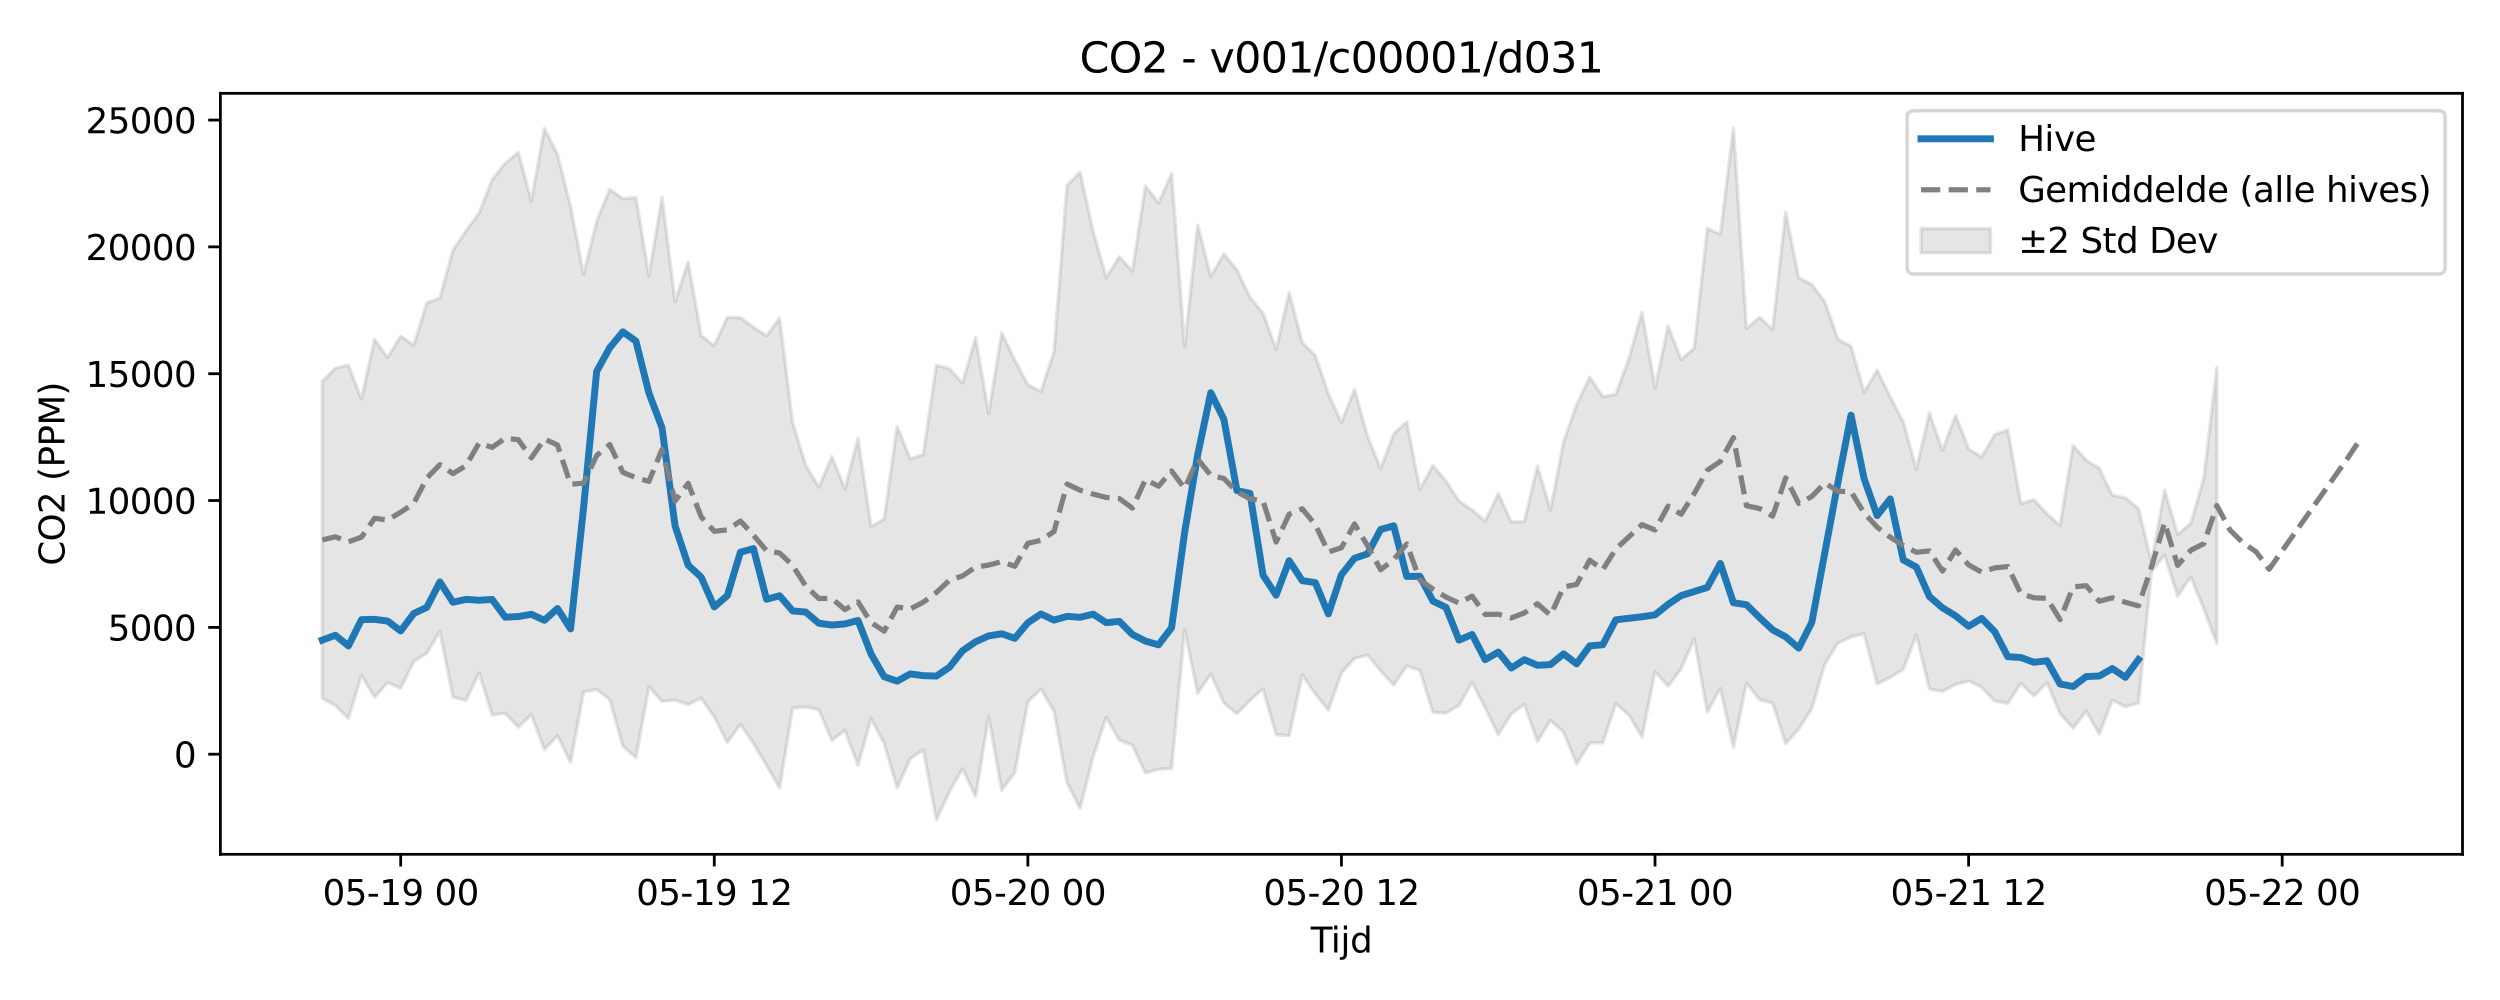 <?xml version="1.0" encoding="utf-8" standalone="no"?>
<!DOCTYPE svg PUBLIC "-//W3C//DTD SVG 1.1//EN"
  "http://www.w3.org/Graphics/SVG/1.1/DTD/svg11.dtd">
<svg xmlns:xlink="http://www.w3.org/1999/xlink" width="720pt" height="288pt" viewBox="0 0 720 288" xmlns="http://www.w3.org/2000/svg" version="1.1">
 <defs>
  <style type="text/css">*{stroke-linejoin: round; stroke-linecap: butt}</style>
 </defs>
 <g id="figure_1">
  <g id="patch_1">
   <path d="M 0 288 
L 720 288 
L 720 0 
L 0 0 
z
" style="fill: #ffffff"/>
  </g>
  <g id="axes_1">
   <g id="patch_2">
    <path d="M 63.47 246.04 
L 709.2 246.04 
L 709.2 26.88 
L 63.47 26.88 
z
" style="fill: #ffffff"/>
   </g>
   <g id="FillBetweenPolyCollection_1">
    <defs>
     <path id="mde79b0fd9f" d="M 92.821 -178.124 
L 92.821 -86.891 
L 96.584 -84.829 
L 100.347 -81.095 
L 104.11 -93.55 
L 107.873 -87.184 
L 111.636 -91.374 
L 115.399 -89.809 
L 119.162 -97.475 
L 122.925 -99.892 
L 126.688 -106.175 
L 130.451 -87.254 
L 134.214 -86.297 
L 137.977 -94.209 
L 141.74 -82.093 
L 145.503 -82.581 
L 149.266 -78.581 
L 153.029 -82.148 
L 156.792 -72.137 
L 160.555 -76.142 
L 164.318 -68.441 
L 168.081 -88.715 
L 171.844 -89.424 
L 175.607 -86.488 
L 179.37 -73.146 
L 183.133 -69.78 
L 186.896 -90.232 
L 190.659 -86 
L 194.422 -86.339 
L 198.185 -85.08 
L 201.948 -86.954 
L 205.711 -81.518 
L 209.474 -74.172 
L 213.237 -79.349 
L 217 -73.909 
L 220.763 -67.546 
L 224.526 -61.051 
L 228.289 -84.072 
L 232.052 -84.425 
L 235.815 -83.593 
L 239.578 -74.73 
L 243.341 -77.698 
L 247.104 -67.581 
L 250.867 -81.087 
L 254.63 -73.909 
L 258.393 -61.094 
L 262.156 -69.449 
L 265.919 -72.015 
L 269.682 -51.922 
L 273.445 -60.007 
L 277.208 -66.601 
L 280.971 -58.593 
L 284.734 -81.572 
L 288.497 -60.356 
L 292.26 -65.531 
L 296.023 -85.868 
L 299.786 -89.541 
L 303.549 -83.178 
L 307.312 -62.541 
L 311.075 -55.208 
L 314.838 -70.129 
L 318.601 -81.447 
L 322.364 -74.806 
L 326.127 -73.417 
L 329.89 -65.348 
L 333.653 -66.472 
L 337.416 -66.68 
L 341.179 -106.562 
L 344.942 -88.341 
L 348.705 -93.891 
L 352.468 -85.511 
L 356.231 -82.473 
L 359.994 -86.34 
L 363.757 -89.598 
L 367.52 -76.428 
L 371.283 -76.089 
L 375.046 -93.656 
L 378.809 -88.179 
L 382.572 -83.486 
L 386.335 -94.196 
L 390.098 -98.364 
L 393.861 -99.318 
L 397.624 -94.811 
L 401.387 -90.655 
L 405.15 -96.177 
L 408.913 -94.948 
L 412.676 -82.833 
L 416.439 -82.635 
L 420.202 -84.902 
L 423.965 -91.534 
L 427.728 -84.144 
L 431.491 -76.373 
L 435.254 -82.382 
L 439.017 -85.145 
L 442.78 -74.478 
L 446.543 -80.532 
L 450.306 -77.148 
L 454.069 -67.971 
L 457.832 -73.996 
L 461.595 -74.087 
L 465.358 -85.327 
L 469.121 -82.117 
L 472.884 -75.716 
L 476.647 -94.561 
L 480.41 -90.396 
L 484.173 -95.426 
L 487.936 -103.976 
L 491.699 -82.947 
L 495.462 -89.729 
L 499.225 -72.811 
L 502.988 -91.271 
L 506.751 -86.48 
L 510.514 -85.539 
L 514.277 -73.82 
L 518.04 -78.064 
L 521.803 -83.926 
L 525.566 -96.824 
L 529.329 -102.758 
L 533.092 -104.578 
L 536.855 -105.465 
L 540.618 -91.041 
L 544.381 -92.908 
L 548.144 -95.242 
L 551.907 -105.082 
L 555.67 -89.593 
L 559.433 -88.852 
L 563.196 -90.853 
L 566.959 -91.895 
L 570.722 -90.087 
L 574.485 -86.063 
L 578.248 -85.452 
L 582.011 -91.189 
L 585.774 -87.582 
L 589.537 -91.37 
L 593.3 -82.476 
L 597.063 -78.259 
L 600.826 -83.213 
L 604.589 -76.554 
L 608.352 -86.334 
L 612.115 -84.487 
L 615.878 -85.501 
L 619.641 -123.43 
L 623.404 -128.125 
L 627.167 -116.312 
L 630.93 -121.818 
L 634.693 -112.67 
L 638.456 -102.674 
L 638.456 -182.142 
L 638.456 -182.142 
L 634.693 -150.167 
L 630.93 -137.227 
L 627.167 -134.049 
L 623.404 -146.805 
L 619.641 -126.068 
L 615.878 -141.528 
L 612.115 -144.585 
L 608.352 -145.337 
L 604.589 -153.119 
L 600.826 -155.438 
L 597.063 -159.706 
L 593.3 -136.651 
L 589.537 -140.023 
L 585.774 -144.064 
L 582.011 -142.917 
L 578.248 -164.194 
L 574.485 -162.847 
L 570.722 -156.348 
L 566.959 -158.743 
L 563.196 -168.38 
L 559.433 -158.223 
L 555.67 -169.051 
L 551.907 -152.83 
L 548.144 -166.508 
L 544.381 -173.663 
L 540.618 -181.344 
L 536.855 -175.07 
L 533.092 -188.27 
L 529.329 -190.257 
L 525.566 -200.997 
L 521.803 -206.087 
L 518.04 -207.968 
L 514.277 -226.905 
L 510.514 -193.142 
L 506.751 -196.616 
L 502.988 -193.403 
L 499.225 -251.158 
L 495.462 -220.485 
L 491.699 -222.19 
L 487.936 -187.751 
L 484.173 -184.381 
L 480.41 -194.09 
L 476.647 -176.171 
L 472.884 -198.084 
L 469.121 -184.673 
L 465.358 -174.437 
L 461.595 -173.773 
L 457.832 -179.361 
L 454.069 -171.44 
L 450.306 -160.708 
L 446.543 -141.087 
L 442.78 -153.766 
L 439.017 -137.804 
L 435.254 -137.699 
L 431.491 -145.844 
L 427.728 -137.918 
L 423.965 -141.122 
L 420.202 -143.702 
L 416.439 -149.465 
L 412.676 -153.881 
L 408.913 -147.001 
L 405.15 -166.499 
L 401.387 -163.046 
L 397.624 -152.999 
L 393.861 -162.313 
L 390.098 -175.866 
L 386.335 -166.333 
L 382.572 -174.541 
L 378.809 -185.61 
L 375.046 -189.29 
L 371.283 -203.765 
L 367.52 -187.356 
L 363.757 -197.812 
L 359.994 -202.427 
L 356.231 -210.209 
L 352.468 -214.903 
L 348.705 -208.321 
L 344.942 -223.208 
L 341.179 -188.123 
L 337.416 -238.031 
L 333.653 -229.453 
L 329.89 -234.466 
L 326.127 -209.884 
L 322.364 -214.028 
L 318.601 -208.036 
L 314.838 -221.268 
L 311.075 -238.397 
L 307.312 -234.667 
L 303.549 -186.665 
L 299.786 -175.232 
L 296.023 -177.168 
L 292.26 -184.267 
L 288.497 -192.148 
L 284.734 -168.948 
L 280.971 -190.741 
L 277.208 -177.665 
L 273.445 -181.794 
L 269.682 -182.842 
L 265.919 -157.124 
L 262.156 -155.814 
L 258.393 -165.223 
L 254.63 -138.535 
L 250.867 -136.335 
L 247.104 -161.749 
L 243.341 -147.17 
L 239.578 -156.538 
L 235.815 -147.678 
L 232.052 -154.018 
L 228.289 -166.227 
L 224.526 -196.412 
L 220.763 -191.265 
L 217 -193.789 
L 213.237 -196.531 
L 209.474 -196.645 
L 205.711 -188.458 
L 201.948 -191.358 
L 198.185 -212.551 
L 194.422 -201.131 
L 190.659 -231.193 
L 186.896 -208.488 
L 183.133 -231.092 
L 179.37 -230.78 
L 175.607 -233.457 
L 171.844 -224.229 
L 168.081 -208.994 
L 164.318 -228.601 
L 160.555 -243.563 
L 156.792 -250.978 
L 153.029 -230.111 
L 149.266 -244.143 
L 145.503 -240.997 
L 141.74 -236.192 
L 137.977 -226.629 
L 134.214 -221.498 
L 130.451 -215.916 
L 126.688 -202.193 
L 122.925 -200.746 
L 119.162 -188.539 
L 115.399 -191.169 
L 111.636 -185.066 
L 107.873 -190.288 
L 104.11 -173.07 
L 100.347 -182.808 
L 96.584 -181.971 
L 92.821 -178.124 
z
" style="stroke: #808080; stroke-opacity: 0.2"/>
    </defs>
    <g clip-path="url(#p20040e32f5)">
     <use xlink:href="#mde79b0fd9f" x="0" y="288" style="fill: #808080; fill-opacity: 0.2; stroke: #808080; stroke-opacity: 0.2"/>
    </g>
   </g>
   <g id="matplotlib.axis_1">
    <g id="xtick_1">
     <g id="line2d_1">
      <defs>
       <path id="m6f66730b15" d="M 0 0 
L 0 3.5 
" style="stroke: #000000; stroke-width: 0.8"/>
      </defs>
      <g>
       <use xlink:href="#m6f66730b15" x="115.399" y="246.04" style="stroke: #000000; stroke-width: 0.8"/>
      </g>
     </g>
     <g id="text_1">
      <!-- 05-19 00 -->
      <g transform="translate(92.919 260.638) scale(0.1 -0.1)">
       <defs>
        <path id="DejaVuSans-30" d="M 2034 4250 
Q 1547 4250 1301 3770 
Q 1056 3291 1056 2328 
Q 1056 1369 1301 889 
Q 1547 409 2034 409 
Q 2525 409 2770 889 
Q 3016 1369 3016 2328 
Q 3016 3291 2770 3770 
Q 2525 4250 2034 4250 
z
M 2034 4750 
Q 2819 4750 3233 4129 
Q 3647 3509 3647 2328 
Q 3647 1150 3233 529 
Q 2819 -91 2034 -91 
Q 1250 -91 836 529 
Q 422 1150 422 2328 
Q 422 3509 836 4129 
Q 1250 4750 2034 4750 
z
" transform="scale(0.016)"/>
        <path id="DejaVuSans-35" d="M 691 4666 
L 3169 4666 
L 3169 4134 
L 1269 4134 
L 1269 2991 
Q 1406 3038 1543 3061 
Q 1681 3084 1819 3084 
Q 2600 3084 3056 2656 
Q 3513 2228 3513 1497 
Q 3513 744 3044 326 
Q 2575 -91 1722 -91 
Q 1428 -91 1123 -41 
Q 819 9 494 109 
L 494 744 
Q 775 591 1075 516 
Q 1375 441 1709 441 
Q 2250 441 2565 725 
Q 2881 1009 2881 1497 
Q 2881 1984 2565 2268 
Q 2250 2553 1709 2553 
Q 1456 2553 1204 2497 
Q 953 2441 691 2322 
L 691 4666 
z
" transform="scale(0.016)"/>
        <path id="DejaVuSans-2d" d="M 313 2009 
L 1997 2009 
L 1997 1497 
L 313 1497 
L 313 2009 
z
" transform="scale(0.016)"/>
        <path id="DejaVuSans-31" d="M 794 531 
L 1825 531 
L 1825 4091 
L 703 3866 
L 703 4441 
L 1819 4666 
L 2450 4666 
L 2450 531 
L 3481 531 
L 3481 0 
L 794 0 
L 794 531 
z
" transform="scale(0.016)"/>
        <path id="DejaVuSans-39" d="M 703 97 
L 703 672 
Q 941 559 1184 500 
Q 1428 441 1663 441 
Q 2288 441 2617 861 
Q 2947 1281 2994 2138 
Q 2813 1869 2534 1725 
Q 2256 1581 1919 1581 
Q 1219 1581 811 2004 
Q 403 2428 403 3163 
Q 403 3881 828 4315 
Q 1253 4750 1959 4750 
Q 2769 4750 3195 4129 
Q 3622 3509 3622 2328 
Q 3622 1225 3098 567 
Q 2575 -91 1691 -91 
Q 1453 -91 1209 -44 
Q 966 3 703 97 
z
M 1959 2075 
Q 2384 2075 2632 2365 
Q 2881 2656 2881 3163 
Q 2881 3666 2632 3958 
Q 2384 4250 1959 4250 
Q 1534 4250 1286 3958 
Q 1038 3666 1038 3163 
Q 1038 2656 1286 2365 
Q 1534 2075 1959 2075 
z
" transform="scale(0.016)"/>
        <path id="DejaVuSans-20" transform="scale(0.016)"/>
       </defs>
       <use xlink:href="#DejaVuSans-30"/>
       <use xlink:href="#DejaVuSans-35" transform="translate(63.623 0)"/>
       <use xlink:href="#DejaVuSans-2d" transform="translate(127.246 0)"/>
       <use xlink:href="#DejaVuSans-31" transform="translate(163.33 0)"/>
       <use xlink:href="#DejaVuSans-39" transform="translate(226.953 0)"/>
       <use xlink:href="#DejaVuSans-20" transform="translate(290.576 0)"/>
       <use xlink:href="#DejaVuSans-30" transform="translate(322.363 0)"/>
       <use xlink:href="#DejaVuSans-30" transform="translate(385.986 0)"/>
      </g>
     </g>
    </g>
    <g id="xtick_2">
     <g id="line2d_2">
      <g>
       <use xlink:href="#m6f66730b15" x="205.711" y="246.04" style="stroke: #000000; stroke-width: 0.8"/>
      </g>
     </g>
     <g id="text_2">
      <!-- 05-19 12 -->
      <g transform="translate(183.231 260.638) scale(0.1 -0.1)">
       <defs>
        <path id="DejaVuSans-32" d="M 1228 531 
L 3431 531 
L 3431 0 
L 469 0 
L 469 531 
Q 828 903 1448 1529 
Q 2069 2156 2228 2338 
Q 2531 2678 2651 2914 
Q 2772 3150 2772 3378 
Q 2772 3750 2511 3984 
Q 2250 4219 1831 4219 
Q 1534 4219 1204 4116 
Q 875 4013 500 3803 
L 500 4441 
Q 881 4594 1212 4672 
Q 1544 4750 1819 4750 
Q 2544 4750 2975 4387 
Q 3406 4025 3406 3419 
Q 3406 3131 3298 2873 
Q 3191 2616 2906 2266 
Q 2828 2175 2409 1742 
Q 1991 1309 1228 531 
z
" transform="scale(0.016)"/>
       </defs>
       <use xlink:href="#DejaVuSans-30"/>
       <use xlink:href="#DejaVuSans-35" transform="translate(63.623 0)"/>
       <use xlink:href="#DejaVuSans-2d" transform="translate(127.246 0)"/>
       <use xlink:href="#DejaVuSans-31" transform="translate(163.33 0)"/>
       <use xlink:href="#DejaVuSans-39" transform="translate(226.953 0)"/>
       <use xlink:href="#DejaVuSans-20" transform="translate(290.576 0)"/>
       <use xlink:href="#DejaVuSans-31" transform="translate(322.363 0)"/>
       <use xlink:href="#DejaVuSans-32" transform="translate(385.986 0)"/>
      </g>
     </g>
    </g>
    <g id="xtick_3">
     <g id="line2d_3">
      <g>
       <use xlink:href="#m6f66730b15" x="296.023" y="246.04" style="stroke: #000000; stroke-width: 0.8"/>
      </g>
     </g>
     <g id="text_3">
      <!-- 05-20 00 -->
      <g transform="translate(273.543 260.638) scale(0.1 -0.1)">
       <use xlink:href="#DejaVuSans-30"/>
       <use xlink:href="#DejaVuSans-35" transform="translate(63.623 0)"/>
       <use xlink:href="#DejaVuSans-2d" transform="translate(127.246 0)"/>
       <use xlink:href="#DejaVuSans-32" transform="translate(163.33 0)"/>
       <use xlink:href="#DejaVuSans-30" transform="translate(226.953 0)"/>
       <use xlink:href="#DejaVuSans-20" transform="translate(290.576 0)"/>
       <use xlink:href="#DejaVuSans-30" transform="translate(322.363 0)"/>
       <use xlink:href="#DejaVuSans-30" transform="translate(385.986 0)"/>
      </g>
     </g>
    </g>
    <g id="xtick_4">
     <g id="line2d_4">
      <g>
       <use xlink:href="#m6f66730b15" x="386.335" y="246.04" style="stroke: #000000; stroke-width: 0.8"/>
      </g>
     </g>
     <g id="text_4">
      <!-- 05-20 12 -->
      <g transform="translate(363.855 260.638) scale(0.1 -0.1)">
       <use xlink:href="#DejaVuSans-30"/>
       <use xlink:href="#DejaVuSans-35" transform="translate(63.623 0)"/>
       <use xlink:href="#DejaVuSans-2d" transform="translate(127.246 0)"/>
       <use xlink:href="#DejaVuSans-32" transform="translate(163.33 0)"/>
       <use xlink:href="#DejaVuSans-30" transform="translate(226.953 0)"/>
       <use xlink:href="#DejaVuSans-20" transform="translate(290.576 0)"/>
       <use xlink:href="#DejaVuSans-31" transform="translate(322.363 0)"/>
       <use xlink:href="#DejaVuSans-32" transform="translate(385.986 0)"/>
      </g>
     </g>
    </g>
    <g id="xtick_5">
     <g id="line2d_5">
      <g>
       <use xlink:href="#m6f66730b15" x="476.647" y="246.04" style="stroke: #000000; stroke-width: 0.8"/>
      </g>
     </g>
     <g id="text_5">
      <!-- 05-21 00 -->
      <g transform="translate(454.166 260.638) scale(0.1 -0.1)">
       <use xlink:href="#DejaVuSans-30"/>
       <use xlink:href="#DejaVuSans-35" transform="translate(63.623 0)"/>
       <use xlink:href="#DejaVuSans-2d" transform="translate(127.246 0)"/>
       <use xlink:href="#DejaVuSans-32" transform="translate(163.33 0)"/>
       <use xlink:href="#DejaVuSans-31" transform="translate(226.953 0)"/>
       <use xlink:href="#DejaVuSans-20" transform="translate(290.576 0)"/>
       <use xlink:href="#DejaVuSans-30" transform="translate(322.363 0)"/>
       <use xlink:href="#DejaVuSans-30" transform="translate(385.986 0)"/>
      </g>
     </g>
    </g>
    <g id="xtick_6">
     <g id="line2d_6">
      <g>
       <use xlink:href="#m6f66730b15" x="566.959" y="246.04" style="stroke: #000000; stroke-width: 0.8"/>
      </g>
     </g>
     <g id="text_6">
      <!-- 05-21 12 -->
      <g transform="translate(544.478 260.638) scale(0.1 -0.1)">
       <use xlink:href="#DejaVuSans-30"/>
       <use xlink:href="#DejaVuSans-35" transform="translate(63.623 0)"/>
       <use xlink:href="#DejaVuSans-2d" transform="translate(127.246 0)"/>
       <use xlink:href="#DejaVuSans-32" transform="translate(163.33 0)"/>
       <use xlink:href="#DejaVuSans-31" transform="translate(226.953 0)"/>
       <use xlink:href="#DejaVuSans-20" transform="translate(290.576 0)"/>
       <use xlink:href="#DejaVuSans-31" transform="translate(322.363 0)"/>
       <use xlink:href="#DejaVuSans-32" transform="translate(385.986 0)"/>
      </g>
     </g>
    </g>
    <g id="xtick_7">
     <g id="line2d_7">
      <g>
       <use xlink:href="#m6f66730b15" x="657.271" y="246.04" style="stroke: #000000; stroke-width: 0.8"/>
      </g>
     </g>
     <g id="text_7">
      <!-- 05-22 00 -->
      <g transform="translate(634.79 260.638) scale(0.1 -0.1)">
       <use xlink:href="#DejaVuSans-30"/>
       <use xlink:href="#DejaVuSans-35" transform="translate(63.623 0)"/>
       <use xlink:href="#DejaVuSans-2d" transform="translate(127.246 0)"/>
       <use xlink:href="#DejaVuSans-32" transform="translate(163.33 0)"/>
       <use xlink:href="#DejaVuSans-32" transform="translate(226.953 0)"/>
       <use xlink:href="#DejaVuSans-20" transform="translate(290.576 0)"/>
       <use xlink:href="#DejaVuSans-30" transform="translate(322.363 0)"/>
       <use xlink:href="#DejaVuSans-30" transform="translate(385.986 0)"/>
      </g>
     </g>
    </g>
    <g id="text_8">
     <!-- Tijd -->
     <g transform="translate(377.485 274.317) scale(0.1 -0.1)">
      <defs>
       <path id="DejaVuSans-54" d="M -19 4666 
L 3928 4666 
L 3928 4134 
L 2272 4134 
L 2272 0 
L 1638 0 
L 1638 4134 
L -19 4134 
L -19 4666 
z
" transform="scale(0.016)"/>
       <path id="DejaVuSans-69" d="M 603 3500 
L 1178 3500 
L 1178 0 
L 603 0 
L 603 3500 
z
M 603 4863 
L 1178 4863 
L 1178 4134 
L 603 4134 
L 603 4863 
z
" transform="scale(0.016)"/>
       <path id="DejaVuSans-6a" d="M 603 3500 
L 1178 3500 
L 1178 -63 
Q 1178 -731 923 -1031 
Q 669 -1331 103 -1331 
L -116 -1331 
L -116 -844 
L 38 -844 
Q 366 -844 484 -692 
Q 603 -541 603 -63 
L 603 3500 
z
M 603 4863 
L 1178 4863 
L 1178 4134 
L 603 4134 
L 603 4863 
z
" transform="scale(0.016)"/>
       <path id="DejaVuSans-64" d="M 2906 2969 
L 2906 4863 
L 3481 4863 
L 3481 0 
L 2906 0 
L 2906 525 
Q 2725 213 2448 61 
Q 2172 -91 1784 -91 
Q 1150 -91 751 415 
Q 353 922 353 1747 
Q 353 2572 751 3078 
Q 1150 3584 1784 3584 
Q 2172 3584 2448 3432 
Q 2725 3281 2906 2969 
z
M 947 1747 
Q 947 1113 1208 752 
Q 1469 391 1925 391 
Q 2381 391 2643 752 
Q 2906 1113 2906 1747 
Q 2906 2381 2643 2742 
Q 2381 3103 1925 3103 
Q 1469 3103 1208 2742 
Q 947 2381 947 1747 
z
" transform="scale(0.016)"/>
      </defs>
      <use xlink:href="#DejaVuSans-54"/>
      <use xlink:href="#DejaVuSans-69" transform="translate(57.959 0)"/>
      <use xlink:href="#DejaVuSans-6a" transform="translate(85.742 0)"/>
      <use xlink:href="#DejaVuSans-64" transform="translate(113.525 0)"/>
     </g>
    </g>
   </g>
   <g id="matplotlib.axis_2">
    <g id="ytick_1">
     <g id="line2d_8">
      <defs>
       <path id="m07a58506ea" d="M 0 0 
L -3.5 0 
" style="stroke: #000000; stroke-width: 0.8"/>
      </defs>
      <g>
       <use xlink:href="#m07a58506ea" x="63.47" y="217.214" style="stroke: #000000; stroke-width: 0.8"/>
      </g>
     </g>
     <g id="text_9">
      <!-- 0 -->
      <g transform="translate(50.108 221.013) scale(0.1 -0.1)">
       <use xlink:href="#DejaVuSans-30"/>
      </g>
     </g>
    </g>
    <g id="ytick_2">
     <g id="line2d_9">
      <g>
       <use xlink:href="#m07a58506ea" x="63.47" y="180.685" style="stroke: #000000; stroke-width: 0.8"/>
      </g>
     </g>
     <g id="text_10">
      <!-- 5000 -->
      <g transform="translate(31.02 184.485) scale(0.1 -0.1)">
       <use xlink:href="#DejaVuSans-35"/>
       <use xlink:href="#DejaVuSans-30" transform="translate(63.623 0)"/>
       <use xlink:href="#DejaVuSans-30" transform="translate(127.246 0)"/>
       <use xlink:href="#DejaVuSans-30" transform="translate(190.869 0)"/>
      </g>
     </g>
    </g>
    <g id="ytick_3">
     <g id="line2d_10">
      <g>
       <use xlink:href="#m07a58506ea" x="63.47" y="144.157" style="stroke: #000000; stroke-width: 0.8"/>
      </g>
     </g>
     <g id="text_11">
      <!-- 10000 -->
      <g transform="translate(24.657 147.956) scale(0.1 -0.1)">
       <use xlink:href="#DejaVuSans-31"/>
       <use xlink:href="#DejaVuSans-30" transform="translate(63.623 0)"/>
       <use xlink:href="#DejaVuSans-30" transform="translate(127.246 0)"/>
       <use xlink:href="#DejaVuSans-30" transform="translate(190.869 0)"/>
       <use xlink:href="#DejaVuSans-30" transform="translate(254.492 0)"/>
      </g>
     </g>
    </g>
    <g id="ytick_4">
     <g id="line2d_11">
      <g>
       <use xlink:href="#m07a58506ea" x="63.47" y="107.629" style="stroke: #000000; stroke-width: 0.8"/>
      </g>
     </g>
     <g id="text_12">
      <!-- 15000 -->
      <g transform="translate(24.657 111.428) scale(0.1 -0.1)">
       <use xlink:href="#DejaVuSans-31"/>
       <use xlink:href="#DejaVuSans-35" transform="translate(63.623 0)"/>
       <use xlink:href="#DejaVuSans-30" transform="translate(127.246 0)"/>
       <use xlink:href="#DejaVuSans-30" transform="translate(190.869 0)"/>
       <use xlink:href="#DejaVuSans-30" transform="translate(254.492 0)"/>
      </g>
     </g>
    </g>
    <g id="ytick_5">
     <g id="line2d_12">
      <g>
       <use xlink:href="#m07a58506ea" x="63.47" y="71.101" style="stroke: #000000; stroke-width: 0.8"/>
      </g>
     </g>
     <g id="text_13">
      <!-- 20000 -->
      <g transform="translate(24.657 74.9) scale(0.1 -0.1)">
       <use xlink:href="#DejaVuSans-32"/>
       <use xlink:href="#DejaVuSans-30" transform="translate(63.623 0)"/>
       <use xlink:href="#DejaVuSans-30" transform="translate(127.246 0)"/>
       <use xlink:href="#DejaVuSans-30" transform="translate(190.869 0)"/>
       <use xlink:href="#DejaVuSans-30" transform="translate(254.492 0)"/>
      </g>
     </g>
    </g>
    <g id="ytick_6">
     <g id="line2d_13">
      <g>
       <use xlink:href="#m07a58506ea" x="63.47" y="34.573" style="stroke: #000000; stroke-width: 0.8"/>
      </g>
     </g>
     <g id="text_14">
      <!-- 25000 -->
      <g transform="translate(24.657 38.372) scale(0.1 -0.1)">
       <use xlink:href="#DejaVuSans-32"/>
       <use xlink:href="#DejaVuSans-35" transform="translate(63.623 0)"/>
       <use xlink:href="#DejaVuSans-30" transform="translate(127.246 0)"/>
       <use xlink:href="#DejaVuSans-30" transform="translate(190.869 0)"/>
       <use xlink:href="#DejaVuSans-30" transform="translate(254.492 0)"/>
      </g>
     </g>
    </g>
    <g id="text_15">
     <!-- CO2 (PPM) -->
     <g transform="translate(18.578 162.903) rotate(-90) scale(0.1 -0.1)">
      <defs>
       <path id="DejaVuSans-43" d="M 4122 4306 
L 4122 3641 
Q 3803 3938 3442 4084 
Q 3081 4231 2675 4231 
Q 1875 4231 1450 3742 
Q 1025 3253 1025 2328 
Q 1025 1406 1450 917 
Q 1875 428 2675 428 
Q 3081 428 3442 575 
Q 3803 722 4122 1019 
L 4122 359 
Q 3791 134 3420 21 
Q 3050 -91 2638 -91 
Q 1578 -91 968 557 
Q 359 1206 359 2328 
Q 359 3453 968 4101 
Q 1578 4750 2638 4750 
Q 3056 4750 3426 4639 
Q 3797 4528 4122 4306 
z
" transform="scale(0.016)"/>
       <path id="DejaVuSans-4f" d="M 2522 4238 
Q 1834 4238 1429 3725 
Q 1025 3213 1025 2328 
Q 1025 1447 1429 934 
Q 1834 422 2522 422 
Q 3209 422 3611 934 
Q 4013 1447 4013 2328 
Q 4013 3213 3611 3725 
Q 3209 4238 2522 4238 
z
M 2522 4750 
Q 3503 4750 4090 4092 
Q 4678 3434 4678 2328 
Q 4678 1225 4090 567 
Q 3503 -91 2522 -91 
Q 1538 -91 948 565 
Q 359 1222 359 2328 
Q 359 3434 948 4092 
Q 1538 4750 2522 4750 
z
" transform="scale(0.016)"/>
       <path id="DejaVuSans-28" d="M 1984 4856 
Q 1566 4138 1362 3434 
Q 1159 2731 1159 2009 
Q 1159 1288 1364 580 
Q 1569 -128 1984 -844 
L 1484 -844 
Q 1016 -109 783 600 
Q 550 1309 550 2009 
Q 550 2706 781 3412 
Q 1013 4119 1484 4856 
L 1984 4856 
z
" transform="scale(0.016)"/>
       <path id="DejaVuSans-50" d="M 1259 4147 
L 1259 2394 
L 2053 2394 
Q 2494 2394 2734 2622 
Q 2975 2850 2975 3272 
Q 2975 3691 2734 3919 
Q 2494 4147 2053 4147 
L 1259 4147 
z
M 628 4666 
L 2053 4666 
Q 2838 4666 3239 4311 
Q 3641 3956 3641 3272 
Q 3641 2581 3239 2228 
Q 2838 1875 2053 1875 
L 1259 1875 
L 1259 0 
L 628 0 
L 628 4666 
z
" transform="scale(0.016)"/>
       <path id="DejaVuSans-4d" d="M 628 4666 
L 1569 4666 
L 2759 1491 
L 3956 4666 
L 4897 4666 
L 4897 0 
L 4281 0 
L 4281 4097 
L 3078 897 
L 2444 897 
L 1241 4097 
L 1241 0 
L 628 0 
L 628 4666 
z
" transform="scale(0.016)"/>
       <path id="DejaVuSans-29" d="M 513 4856 
L 1013 4856 
Q 1481 4119 1714 3412 
Q 1947 2706 1947 2009 
Q 1947 1309 1714 600 
Q 1481 -109 1013 -844 
L 513 -844 
Q 928 -128 1133 580 
Q 1338 1288 1338 2009 
Q 1338 2731 1133 3434 
Q 928 4138 513 4856 
z
" transform="scale(0.016)"/>
      </defs>
      <use xlink:href="#DejaVuSans-43"/>
      <use xlink:href="#DejaVuSans-4f" transform="translate(69.824 0)"/>
      <use xlink:href="#DejaVuSans-32" transform="translate(148.535 0)"/>
      <use xlink:href="#DejaVuSans-20" transform="translate(212.158 0)"/>
      <use xlink:href="#DejaVuSans-28" transform="translate(243.945 0)"/>
      <use xlink:href="#DejaVuSans-50" transform="translate(282.959 0)"/>
      <use xlink:href="#DejaVuSans-50" transform="translate(343.262 0)"/>
      <use xlink:href="#DejaVuSans-4d" transform="translate(403.564 0)"/>
      <use xlink:href="#DejaVuSans-29" transform="translate(489.844 0)"/>
     </g>
    </g>
   </g>
   <g id="line2d_14">
    <path d="M 92.821 184.342 
L 96.584 182.955 
L 100.347 186.021 
L 104.11 178.457 
L 107.873 178.374 
L 111.636 178.864 
L 115.399 181.706 
L 119.162 176.684 
L 122.925 174.914 
L 126.688 167.603 
L 130.451 173.448 
L 134.214 172.622 
L 137.977 172.871 
L 141.74 172.647 
L 145.503 177.745 
L 149.266 177.568 
L 153.029 176.921 
L 156.792 178.642 
L 160.555 175.25 
L 164.318 181.121 
L 168.081 146.083 
L 171.844 106.94 
L 175.607 100.141 
L 179.37 95.57 
L 183.133 98.222 
L 186.896 113.206 
L 190.659 123.178 
L 194.422 151.458 
L 198.185 162.755 
L 201.948 166.23 
L 205.711 174.786 
L 209.474 171.546 
L 213.237 159.046 
L 217 157.999 
L 220.763 172.593 
L 224.526 171.585 
L 228.289 175.947 
L 232.052 176.273 
L 235.815 179.485 
L 239.578 180.011 
L 243.341 179.697 
L 247.104 178.693 
L 250.867 188.354 
L 254.63 194.892 
L 258.393 196.171 
L 262.156 194.079 
L 265.919 194.598 
L 269.682 194.703 
L 273.445 192.16 
L 277.208 187.421 
L 280.971 184.833 
L 284.734 183.135 
L 288.497 182.536 
L 292.26 183.829 
L 296.023 179.358 
L 299.786 176.826 
L 303.549 178.589 
L 307.312 177.517 
L 311.075 177.77 
L 314.838 176.872 
L 318.601 179.339 
L 322.364 178.939 
L 326.127 182.721 
L 329.89 184.633 
L 333.653 185.712 
L 337.416 180.795 
L 341.179 153.292 
L 344.942 130.953 
L 348.705 113.101 
L 352.468 120.73 
L 356.231 141.293 
L 359.994 142.095 
L 363.757 165.65 
L 367.52 171.412 
L 371.283 161.474 
L 375.046 167.239 
L 378.809 167.793 
L 382.572 176.809 
L 386.335 165.512 
L 390.098 160.765 
L 393.861 159.519 
L 397.624 152.486 
L 401.387 151.439 
L 405.15 166.016 
L 408.913 165.962 
L 412.676 173.109 
L 416.439 174.912 
L 420.202 184.35 
L 423.965 182.726 
L 427.728 189.993 
L 431.491 187.801 
L 435.254 192.399 
L 439.017 189.99 
L 442.78 191.605 
L 446.543 191.41 
L 450.306 188.315 
L 454.069 191.186 
L 457.832 186.016 
L 461.595 185.683 
L 465.358 178.506 
L 472.884 177.627 
L 476.647 177.076 
L 480.41 174.064 
L 484.173 171.529 
L 491.699 169.186 
L 495.462 162.28 
L 499.225 173.604 
L 502.988 174.157 
L 506.751 177.861 
L 510.514 181.392 
L 514.277 183.413 
L 518.04 186.651 
L 521.803 179.236 
L 529.329 138.914 
L 533.092 119.579 
L 536.855 137.838 
L 540.618 148.482 
L 544.381 143.695 
L 548.144 161.277 
L 551.907 163.32 
L 555.67 171.804 
L 559.433 175.041 
L 563.196 177.354 
L 566.959 180.366 
L 570.722 178.097 
L 574.485 181.935 
L 578.248 189.131 
L 582.011 189.36 
L 585.774 190.74 
L 589.537 190.305 
L 593.3 196.984 
L 597.063 197.712 
L 600.826 194.844 
L 604.589 194.69 
L 608.352 192.538 
L 612.115 195.078 
L 615.878 189.96 
L 615.878 189.96 
" clip-path="url(#p20040e32f5)" style="fill: none; stroke: #1f77b4; stroke-width: 2; stroke-linecap: square"/>
   </g>
   <g id="line2d_15">
    <path d="M 92.821 155.492 
L 96.584 154.6 
L 100.347 156.048 
L 104.11 154.69 
L 107.873 149.264 
L 111.636 149.78 
L 115.399 147.511 
L 119.162 144.993 
L 122.925 137.681 
L 126.688 133.816 
L 130.451 136.415 
L 134.214 134.103 
L 137.977 127.581 
L 141.74 128.858 
L 145.503 126.211 
L 149.266 126.638 
L 153.029 131.871 
L 156.792 126.443 
L 160.555 128.148 
L 164.318 139.479 
L 168.081 139.146 
L 171.844 131.173 
L 175.607 128.027 
L 179.37 136.037 
L 183.133 137.564 
L 186.896 138.64 
L 190.659 129.403 
L 194.422 144.265 
L 198.185 139.185 
L 201.948 148.844 
L 205.711 153.012 
L 209.474 152.592 
L 213.237 150.06 
L 217 154.151 
L 220.763 158.594 
L 224.526 159.269 
L 228.289 162.85 
L 232.052 168.779 
L 235.815 172.364 
L 239.578 172.366 
L 243.341 175.566 
L 247.104 173.335 
L 250.867 179.289 
L 254.63 181.778 
L 258.393 174.842 
L 262.156 175.369 
L 265.919 173.43 
L 269.682 170.618 
L 273.445 167.099 
L 277.208 165.867 
L 280.971 163.333 
L 284.734 162.74 
L 288.497 161.748 
L 292.26 163.101 
L 296.023 156.482 
L 299.786 155.613 
L 303.549 153.078 
L 307.312 139.396 
L 311.075 141.197 
L 314.838 142.301 
L 318.601 143.259 
L 322.364 143.583 
L 326.127 146.35 
L 329.89 138.093 
L 333.653 140.038 
L 337.416 135.645 
L 341.179 140.657 
L 344.942 132.225 
L 348.705 136.894 
L 352.468 137.793 
L 356.231 141.659 
L 359.994 143.617 
L 363.757 144.295 
L 367.52 156.108 
L 371.283 148.073 
L 375.046 146.527 
L 378.809 151.106 
L 382.572 158.986 
L 386.335 157.736 
L 390.098 150.885 
L 393.861 157.184 
L 397.624 164.095 
L 401.387 161.15 
L 405.15 156.662 
L 408.913 167.026 
L 412.676 169.643 
L 416.439 171.95 
L 420.202 173.698 
L 423.965 171.672 
L 427.728 176.969 
L 431.491 176.892 
L 435.254 177.959 
L 439.017 176.525 
L 442.78 173.878 
L 446.543 177.191 
L 450.306 169.072 
L 454.069 168.294 
L 457.832 161.321 
L 461.595 164.07 
L 465.358 158.118 
L 472.884 151.1 
L 476.647 152.634 
L 480.41 145.757 
L 484.173 148.097 
L 487.936 142.136 
L 491.699 135.431 
L 495.462 132.893 
L 499.225 126.015 
L 502.988 145.663 
L 506.751 146.452 
L 510.514 148.66 
L 514.277 137.637 
L 518.04 144.984 
L 521.803 142.993 
L 525.566 139.089 
L 529.329 141.492 
L 533.092 141.576 
L 536.855 147.733 
L 540.618 151.808 
L 544.381 154.714 
L 548.144 157.125 
L 551.907 159.044 
L 555.67 158.678 
L 559.433 164.463 
L 563.196 158.383 
L 566.959 162.681 
L 570.722 164.783 
L 574.485 163.545 
L 578.248 163.177 
L 582.011 170.947 
L 585.774 172.177 
L 589.537 172.304 
L 593.3 178.437 
L 597.063 169.018 
L 600.826 168.675 
L 604.589 173.163 
L 608.352 172.164 
L 612.115 173.464 
L 615.878 174.485 
L 619.641 163.251 
L 623.404 150.535 
L 627.167 162.819 
L 630.93 158.478 
L 634.693 156.582 
L 638.456 145.592 
L 642.219 152.629 
L 645.982 156.345 
L 649.745 158.9 
L 653.508 163.945 
L 676.086 131.997 
L 679.849 126.339 
L 679.849 126.339 
" clip-path="url(#p20040e32f5)" style="fill: none; stroke-dasharray: 5.55,2.4; stroke-dashoffset: 0; stroke: #808080; stroke-width: 1.5"/>
   </g>
   <g id="patch_3">
    <path d="M 63.47 246.04 
L 63.47 26.88 
" style="fill: none; stroke: #000000; stroke-width: 0.8; stroke-linejoin: miter; stroke-linecap: square"/>
   </g>
   <g id="patch_4">
    <path d="M 709.2 246.04 
L 709.2 26.88 
" style="fill: none; stroke: #000000; stroke-width: 0.8; stroke-linejoin: miter; stroke-linecap: square"/>
   </g>
   <g id="patch_5">
    <path d="M 63.47 246.04 
L 709.2 246.04 
" style="fill: none; stroke: #000000; stroke-width: 0.8; stroke-linejoin: miter; stroke-linecap: square"/>
   </g>
   <g id="patch_6">
    <path d="M 63.47 26.88 
L 709.2 26.88 
" style="fill: none; stroke: #000000; stroke-width: 0.8; stroke-linejoin: miter; stroke-linecap: square"/>
   </g>
   <g id="text_16">
    <!-- CO2 - v001/c00001/d031 -->
    <g transform="translate(310.932 20.88) scale(0.12 -0.12)">
     <defs>
      <path id="DejaVuSans-76" d="M 191 3500 
L 800 3500 
L 1894 563 
L 2988 3500 
L 3597 3500 
L 2284 0 
L 1503 0 
L 191 3500 
z
" transform="scale(0.016)"/>
      <path id="DejaVuSans-2f" d="M 1625 4666 
L 2156 4666 
L 531 -594 
L 0 -594 
L 1625 4666 
z
" transform="scale(0.016)"/>
      <path id="DejaVuSans-63" d="M 3122 3366 
L 3122 2828 
Q 2878 2963 2633 3030 
Q 2388 3097 2138 3097 
Q 1578 3097 1268 2742 
Q 959 2388 959 1747 
Q 959 1106 1268 751 
Q 1578 397 2138 397 
Q 2388 397 2633 464 
Q 2878 531 3122 666 
L 3122 134 
Q 2881 22 2623 -34 
Q 2366 -91 2075 -91 
Q 1284 -91 818 406 
Q 353 903 353 1747 
Q 353 2603 823 3093 
Q 1294 3584 2113 3584 
Q 2378 3584 2631 3529 
Q 2884 3475 3122 3366 
z
" transform="scale(0.016)"/>
      <path id="DejaVuSans-33" d="M 2597 2516 
Q 3050 2419 3304 2112 
Q 3559 1806 3559 1356 
Q 3559 666 3084 287 
Q 2609 -91 1734 -91 
Q 1441 -91 1130 -33 
Q 819 25 488 141 
L 488 750 
Q 750 597 1062 519 
Q 1375 441 1716 441 
Q 2309 441 2620 675 
Q 2931 909 2931 1356 
Q 2931 1769 2642 2001 
Q 2353 2234 1838 2234 
L 1294 2234 
L 1294 2753 
L 1863 2753 
Q 2328 2753 2575 2939 
Q 2822 3125 2822 3475 
Q 2822 3834 2567 4026 
Q 2313 4219 1838 4219 
Q 1578 4219 1281 4162 
Q 984 4106 628 3988 
L 628 4550 
Q 988 4650 1302 4700 
Q 1616 4750 1894 4750 
Q 2613 4750 3031 4423 
Q 3450 4097 3450 3541 
Q 3450 3153 3228 2886 
Q 3006 2619 2597 2516 
z
" transform="scale(0.016)"/>
     </defs>
     <use xlink:href="#DejaVuSans-43"/>
     <use xlink:href="#DejaVuSans-4f" transform="translate(69.824 0)"/>
     <use xlink:href="#DejaVuSans-32" transform="translate(148.535 0)"/>
     <use xlink:href="#DejaVuSans-20" transform="translate(212.158 0)"/>
     <use xlink:href="#DejaVuSans-2d" transform="translate(243.945 0)"/>
     <use xlink:href="#DejaVuSans-20" transform="translate(280.029 0)"/>
     <use xlink:href="#DejaVuSans-76" transform="translate(311.816 0)"/>
     <use xlink:href="#DejaVuSans-30" transform="translate(370.996 0)"/>
     <use xlink:href="#DejaVuSans-30" transform="translate(434.619 0)"/>
     <use xlink:href="#DejaVuSans-31" transform="translate(498.242 0)"/>
     <use xlink:href="#DejaVuSans-2f" transform="translate(561.865 0)"/>
     <use xlink:href="#DejaVuSans-63" transform="translate(595.557 0)"/>
     <use xlink:href="#DejaVuSans-30" transform="translate(650.537 0)"/>
     <use xlink:href="#DejaVuSans-30" transform="translate(714.16 0)"/>
     <use xlink:href="#DejaVuSans-30" transform="translate(777.783 0)"/>
     <use xlink:href="#DejaVuSans-30" transform="translate(841.406 0)"/>
     <use xlink:href="#DejaVuSans-31" transform="translate(905.029 0)"/>
     <use xlink:href="#DejaVuSans-2f" transform="translate(968.652 0)"/>
     <use xlink:href="#DejaVuSans-64" transform="translate(1002.344 0)"/>
     <use xlink:href="#DejaVuSans-30" transform="translate(1065.82 0)"/>
     <use xlink:href="#DejaVuSans-33" transform="translate(1129.443 0)"/>
     <use xlink:href="#DejaVuSans-31" transform="translate(1193.066 0)"/>
    </g>
   </g>
   <g id="legend_1">
    <g id="patch_7">
     <path d="M 551.256 78.914 
L 702.2 78.914 
Q 704.2 78.914 704.2 76.914 
L 704.2 33.88 
Q 704.2 31.88 702.2 31.88 
L 551.256 31.88 
Q 549.256 31.88 549.256 33.88 
L 549.256 76.914 
Q 549.256 78.914 551.256 78.914 
z
" style="fill: #ffffff; opacity: 0.8; stroke: #cccccc; stroke-linejoin: miter"/>
    </g>
    <g id="line2d_16">
     <path d="M 553.256 39.978 
L 563.256 39.978 
L 573.256 39.978 
" style="fill: none; stroke: #1f77b4; stroke-width: 2; stroke-linecap: square"/>
    </g>
    <g id="text_17">
     <!-- Hive -->
     <g transform="translate(581.256 43.478) scale(0.1 -0.1)">
      <defs>
       <path id="DejaVuSans-48" d="M 628 4666 
L 1259 4666 
L 1259 2753 
L 3553 2753 
L 3553 4666 
L 4184 4666 
L 4184 0 
L 3553 0 
L 3553 2222 
L 1259 2222 
L 1259 0 
L 628 0 
L 628 4666 
z
" transform="scale(0.016)"/>
       <path id="DejaVuSans-65" d="M 3597 1894 
L 3597 1613 
L 953 1613 
Q 991 1019 1311 708 
Q 1631 397 2203 397 
Q 2534 397 2845 478 
Q 3156 559 3463 722 
L 3463 178 
Q 3153 47 2828 -22 
Q 2503 -91 2169 -91 
Q 1331 -91 842 396 
Q 353 884 353 1716 
Q 353 2575 817 3079 
Q 1281 3584 2069 3584 
Q 2775 3584 3186 3129 
Q 3597 2675 3597 1894 
z
M 3022 2063 
Q 3016 2534 2758 2815 
Q 2500 3097 2075 3097 
Q 1594 3097 1305 2825 
Q 1016 2553 972 2059 
L 3022 2063 
z
" transform="scale(0.016)"/>
      </defs>
      <use xlink:href="#DejaVuSans-48"/>
      <use xlink:href="#DejaVuSans-69" transform="translate(75.195 0)"/>
      <use xlink:href="#DejaVuSans-76" transform="translate(102.979 0)"/>
      <use xlink:href="#DejaVuSans-65" transform="translate(162.158 0)"/>
     </g>
    </g>
    <g id="line2d_17">
     <path d="M 553.256 54.657 
L 563.256 54.657 
L 573.256 54.657 
" style="fill: none; stroke-dasharray: 5.55,2.4; stroke-dashoffset: 0; stroke: #808080; stroke-width: 1.5"/>
    </g>
    <g id="text_18">
     <!-- Gemiddelde (alle hives) -->
     <g transform="translate(581.256 58.157) scale(0.1 -0.1)">
      <defs>
       <path id="DejaVuSans-47" d="M 3809 666 
L 3809 1919 
L 2778 1919 
L 2778 2438 
L 4434 2438 
L 4434 434 
Q 4069 175 3628 42 
Q 3188 -91 2688 -91 
Q 1594 -91 976 548 
Q 359 1188 359 2328 
Q 359 3472 976 4111 
Q 1594 4750 2688 4750 
Q 3144 4750 3555 4637 
Q 3966 4525 4313 4306 
L 4313 3634 
Q 3963 3931 3569 4081 
Q 3175 4231 2741 4231 
Q 1884 4231 1454 3753 
Q 1025 3275 1025 2328 
Q 1025 1384 1454 906 
Q 1884 428 2741 428 
Q 3075 428 3337 486 
Q 3600 544 3809 666 
z
" transform="scale(0.016)"/>
       <path id="DejaVuSans-6d" d="M 3328 2828 
Q 3544 3216 3844 3400 
Q 4144 3584 4550 3584 
Q 5097 3584 5394 3201 
Q 5691 2819 5691 2113 
L 5691 0 
L 5113 0 
L 5113 2094 
Q 5113 2597 4934 2840 
Q 4756 3084 4391 3084 
Q 3944 3084 3684 2787 
Q 3425 2491 3425 1978 
L 3425 0 
L 2847 0 
L 2847 2094 
Q 2847 2600 2669 2842 
Q 2491 3084 2119 3084 
Q 1678 3084 1418 2786 
Q 1159 2488 1159 1978 
L 1159 0 
L 581 0 
L 581 3500 
L 1159 3500 
L 1159 2956 
Q 1356 3278 1631 3431 
Q 1906 3584 2284 3584 
Q 2666 3584 2933 3390 
Q 3200 3197 3328 2828 
z
" transform="scale(0.016)"/>
       <path id="DejaVuSans-6c" d="M 603 4863 
L 1178 4863 
L 1178 0 
L 603 0 
L 603 4863 
z
" transform="scale(0.016)"/>
       <path id="DejaVuSans-61" d="M 2194 1759 
Q 1497 1759 1228 1600 
Q 959 1441 959 1056 
Q 959 750 1161 570 
Q 1363 391 1709 391 
Q 2188 391 2477 730 
Q 2766 1069 2766 1631 
L 2766 1759 
L 2194 1759 
z
M 3341 1997 
L 3341 0 
L 2766 0 
L 2766 531 
Q 2569 213 2275 61 
Q 1981 -91 1556 -91 
Q 1019 -91 701 211 
Q 384 513 384 1019 
Q 384 1609 779 1909 
Q 1175 2209 1959 2209 
L 2766 2209 
L 2766 2266 
Q 2766 2663 2505 2880 
Q 2244 3097 1772 3097 
Q 1472 3097 1187 3025 
Q 903 2953 641 2809 
L 641 3341 
Q 956 3463 1253 3523 
Q 1550 3584 1831 3584 
Q 2591 3584 2966 3190 
Q 3341 2797 3341 1997 
z
" transform="scale(0.016)"/>
       <path id="DejaVuSans-68" d="M 3513 2113 
L 3513 0 
L 2938 0 
L 2938 2094 
Q 2938 2591 2744 2837 
Q 2550 3084 2163 3084 
Q 1697 3084 1428 2787 
Q 1159 2491 1159 1978 
L 1159 0 
L 581 0 
L 581 4863 
L 1159 4863 
L 1159 2956 
Q 1366 3272 1645 3428 
Q 1925 3584 2291 3584 
Q 2894 3584 3203 3211 
Q 3513 2838 3513 2113 
z
" transform="scale(0.016)"/>
       <path id="DejaVuSans-73" d="M 2834 3397 
L 2834 2853 
Q 2591 2978 2328 3040 
Q 2066 3103 1784 3103 
Q 1356 3103 1142 2972 
Q 928 2841 928 2578 
Q 928 2378 1081 2264 
Q 1234 2150 1697 2047 
L 1894 2003 
Q 2506 1872 2764 1633 
Q 3022 1394 3022 966 
Q 3022 478 2636 193 
Q 2250 -91 1575 -91 
Q 1294 -91 989 -36 
Q 684 19 347 128 
L 347 722 
Q 666 556 975 473 
Q 1284 391 1588 391 
Q 1994 391 2212 530 
Q 2431 669 2431 922 
Q 2431 1156 2273 1281 
Q 2116 1406 1581 1522 
L 1381 1569 
Q 847 1681 609 1914 
Q 372 2147 372 2553 
Q 372 3047 722 3315 
Q 1072 3584 1716 3584 
Q 2034 3584 2315 3537 
Q 2597 3491 2834 3397 
z
" transform="scale(0.016)"/>
      </defs>
      <use xlink:href="#DejaVuSans-47"/>
      <use xlink:href="#DejaVuSans-65" transform="translate(77.49 0)"/>
      <use xlink:href="#DejaVuSans-6d" transform="translate(139.014 0)"/>
      <use xlink:href="#DejaVuSans-69" transform="translate(236.426 0)"/>
      <use xlink:href="#DejaVuSans-64" transform="translate(264.209 0)"/>
      <use xlink:href="#DejaVuSans-64" transform="translate(327.686 0)"/>
      <use xlink:href="#DejaVuSans-65" transform="translate(391.162 0)"/>
      <use xlink:href="#DejaVuSans-6c" transform="translate(452.686 0)"/>
      <use xlink:href="#DejaVuSans-64" transform="translate(480.469 0)"/>
      <use xlink:href="#DejaVuSans-65" transform="translate(543.945 0)"/>
      <use xlink:href="#DejaVuSans-20" transform="translate(605.469 0)"/>
      <use xlink:href="#DejaVuSans-28" transform="translate(637.256 0)"/>
      <use xlink:href="#DejaVuSans-61" transform="translate(676.27 0)"/>
      <use xlink:href="#DejaVuSans-6c" transform="translate(737.549 0)"/>
      <use xlink:href="#DejaVuSans-6c" transform="translate(765.332 0)"/>
      <use xlink:href="#DejaVuSans-65" transform="translate(793.115 0)"/>
      <use xlink:href="#DejaVuSans-20" transform="translate(854.639 0)"/>
      <use xlink:href="#DejaVuSans-68" transform="translate(886.426 0)"/>
      <use xlink:href="#DejaVuSans-69" transform="translate(949.805 0)"/>
      <use xlink:href="#DejaVuSans-76" transform="translate(977.588 0)"/>
      <use xlink:href="#DejaVuSans-65" transform="translate(1036.768 0)"/>
      <use xlink:href="#DejaVuSans-73" transform="translate(1098.291 0)"/>
      <use xlink:href="#DejaVuSans-29" transform="translate(1150.391 0)"/>
     </g>
    </g>
    <g id="patch_8">
     <path d="M 553.256 72.835 
L 573.256 72.835 
L 573.256 65.835 
L 553.256 65.835 
z
" style="fill: #808080; fill-opacity: 0.2; stroke: #808080; stroke-opacity: 0.2; stroke-linejoin: miter"/>
    </g>
    <g id="text_19">
     <!-- ±2 Std Dev -->
     <g transform="translate(581.256 72.835) scale(0.1 -0.1)">
      <defs>
       <path id="DejaVuSans-b1" d="M 2944 4013 
L 2944 2803 
L 4684 2803 
L 4684 2272 
L 2944 2272 
L 2944 1063 
L 2419 1063 
L 2419 2272 
L 678 2272 
L 678 2803 
L 2419 2803 
L 2419 4013 
L 2944 4013 
z
M 678 531 
L 4684 531 
L 4684 0 
L 678 0 
L 678 531 
z
" transform="scale(0.016)"/>
       <path id="DejaVuSans-53" d="M 3425 4513 
L 3425 3897 
Q 3066 4069 2747 4153 
Q 2428 4238 2131 4238 
Q 1616 4238 1336 4038 
Q 1056 3838 1056 3469 
Q 1056 3159 1242 3001 
Q 1428 2844 1947 2747 
L 2328 2669 
Q 3034 2534 3370 2195 
Q 3706 1856 3706 1288 
Q 3706 609 3251 259 
Q 2797 -91 1919 -91 
Q 1588 -91 1214 -16 
Q 841 59 441 206 
L 441 856 
Q 825 641 1194 531 
Q 1563 422 1919 422 
Q 2459 422 2753 634 
Q 3047 847 3047 1241 
Q 3047 1584 2836 1778 
Q 2625 1972 2144 2069 
L 1759 2144 
Q 1053 2284 737 2584 
Q 422 2884 422 3419 
Q 422 4038 858 4394 
Q 1294 4750 2059 4750 
Q 2388 4750 2728 4690 
Q 3069 4631 3425 4513 
z
" transform="scale(0.016)"/>
       <path id="DejaVuSans-74" d="M 1172 4494 
L 1172 3500 
L 2356 3500 
L 2356 3053 
L 1172 3053 
L 1172 1153 
Q 1172 725 1289 603 
Q 1406 481 1766 481 
L 2356 481 
L 2356 0 
L 1766 0 
Q 1100 0 847 248 
Q 594 497 594 1153 
L 594 3053 
L 172 3053 
L 172 3500 
L 594 3500 
L 594 4494 
L 1172 4494 
z
" transform="scale(0.016)"/>
       <path id="DejaVuSans-44" d="M 1259 4147 
L 1259 519 
L 2022 519 
Q 2988 519 3436 956 
Q 3884 1394 3884 2338 
Q 3884 3275 3436 3711 
Q 2988 4147 2022 4147 
L 1259 4147 
z
M 628 4666 
L 1925 4666 
Q 3281 4666 3915 4102 
Q 4550 3538 4550 2338 
Q 4550 1131 3912 565 
Q 3275 0 1925 0 
L 628 0 
L 628 4666 
z
" transform="scale(0.016)"/>
      </defs>
      <use xlink:href="#DejaVuSans-b1"/>
      <use xlink:href="#DejaVuSans-32" transform="translate(83.789 0)"/>
      <use xlink:href="#DejaVuSans-20" transform="translate(147.412 0)"/>
      <use xlink:href="#DejaVuSans-53" transform="translate(179.199 0)"/>
      <use xlink:href="#DejaVuSans-74" transform="translate(242.676 0)"/>
      <use xlink:href="#DejaVuSans-64" transform="translate(281.885 0)"/>
      <use xlink:href="#DejaVuSans-20" transform="translate(345.361 0)"/>
      <use xlink:href="#DejaVuSans-44" transform="translate(377.148 0)"/>
      <use xlink:href="#DejaVuSans-65" transform="translate(454.15 0)"/>
      <use xlink:href="#DejaVuSans-76" transform="translate(515.674 0)"/>
     </g>
    </g>
   </g>
  </g>
 </g>
 <defs>
  <clipPath id="p20040e32f5">
   <rect x="63.47" y="26.88" width="645.73" height="219.16"/>
  </clipPath>
 </defs>
</svg>

